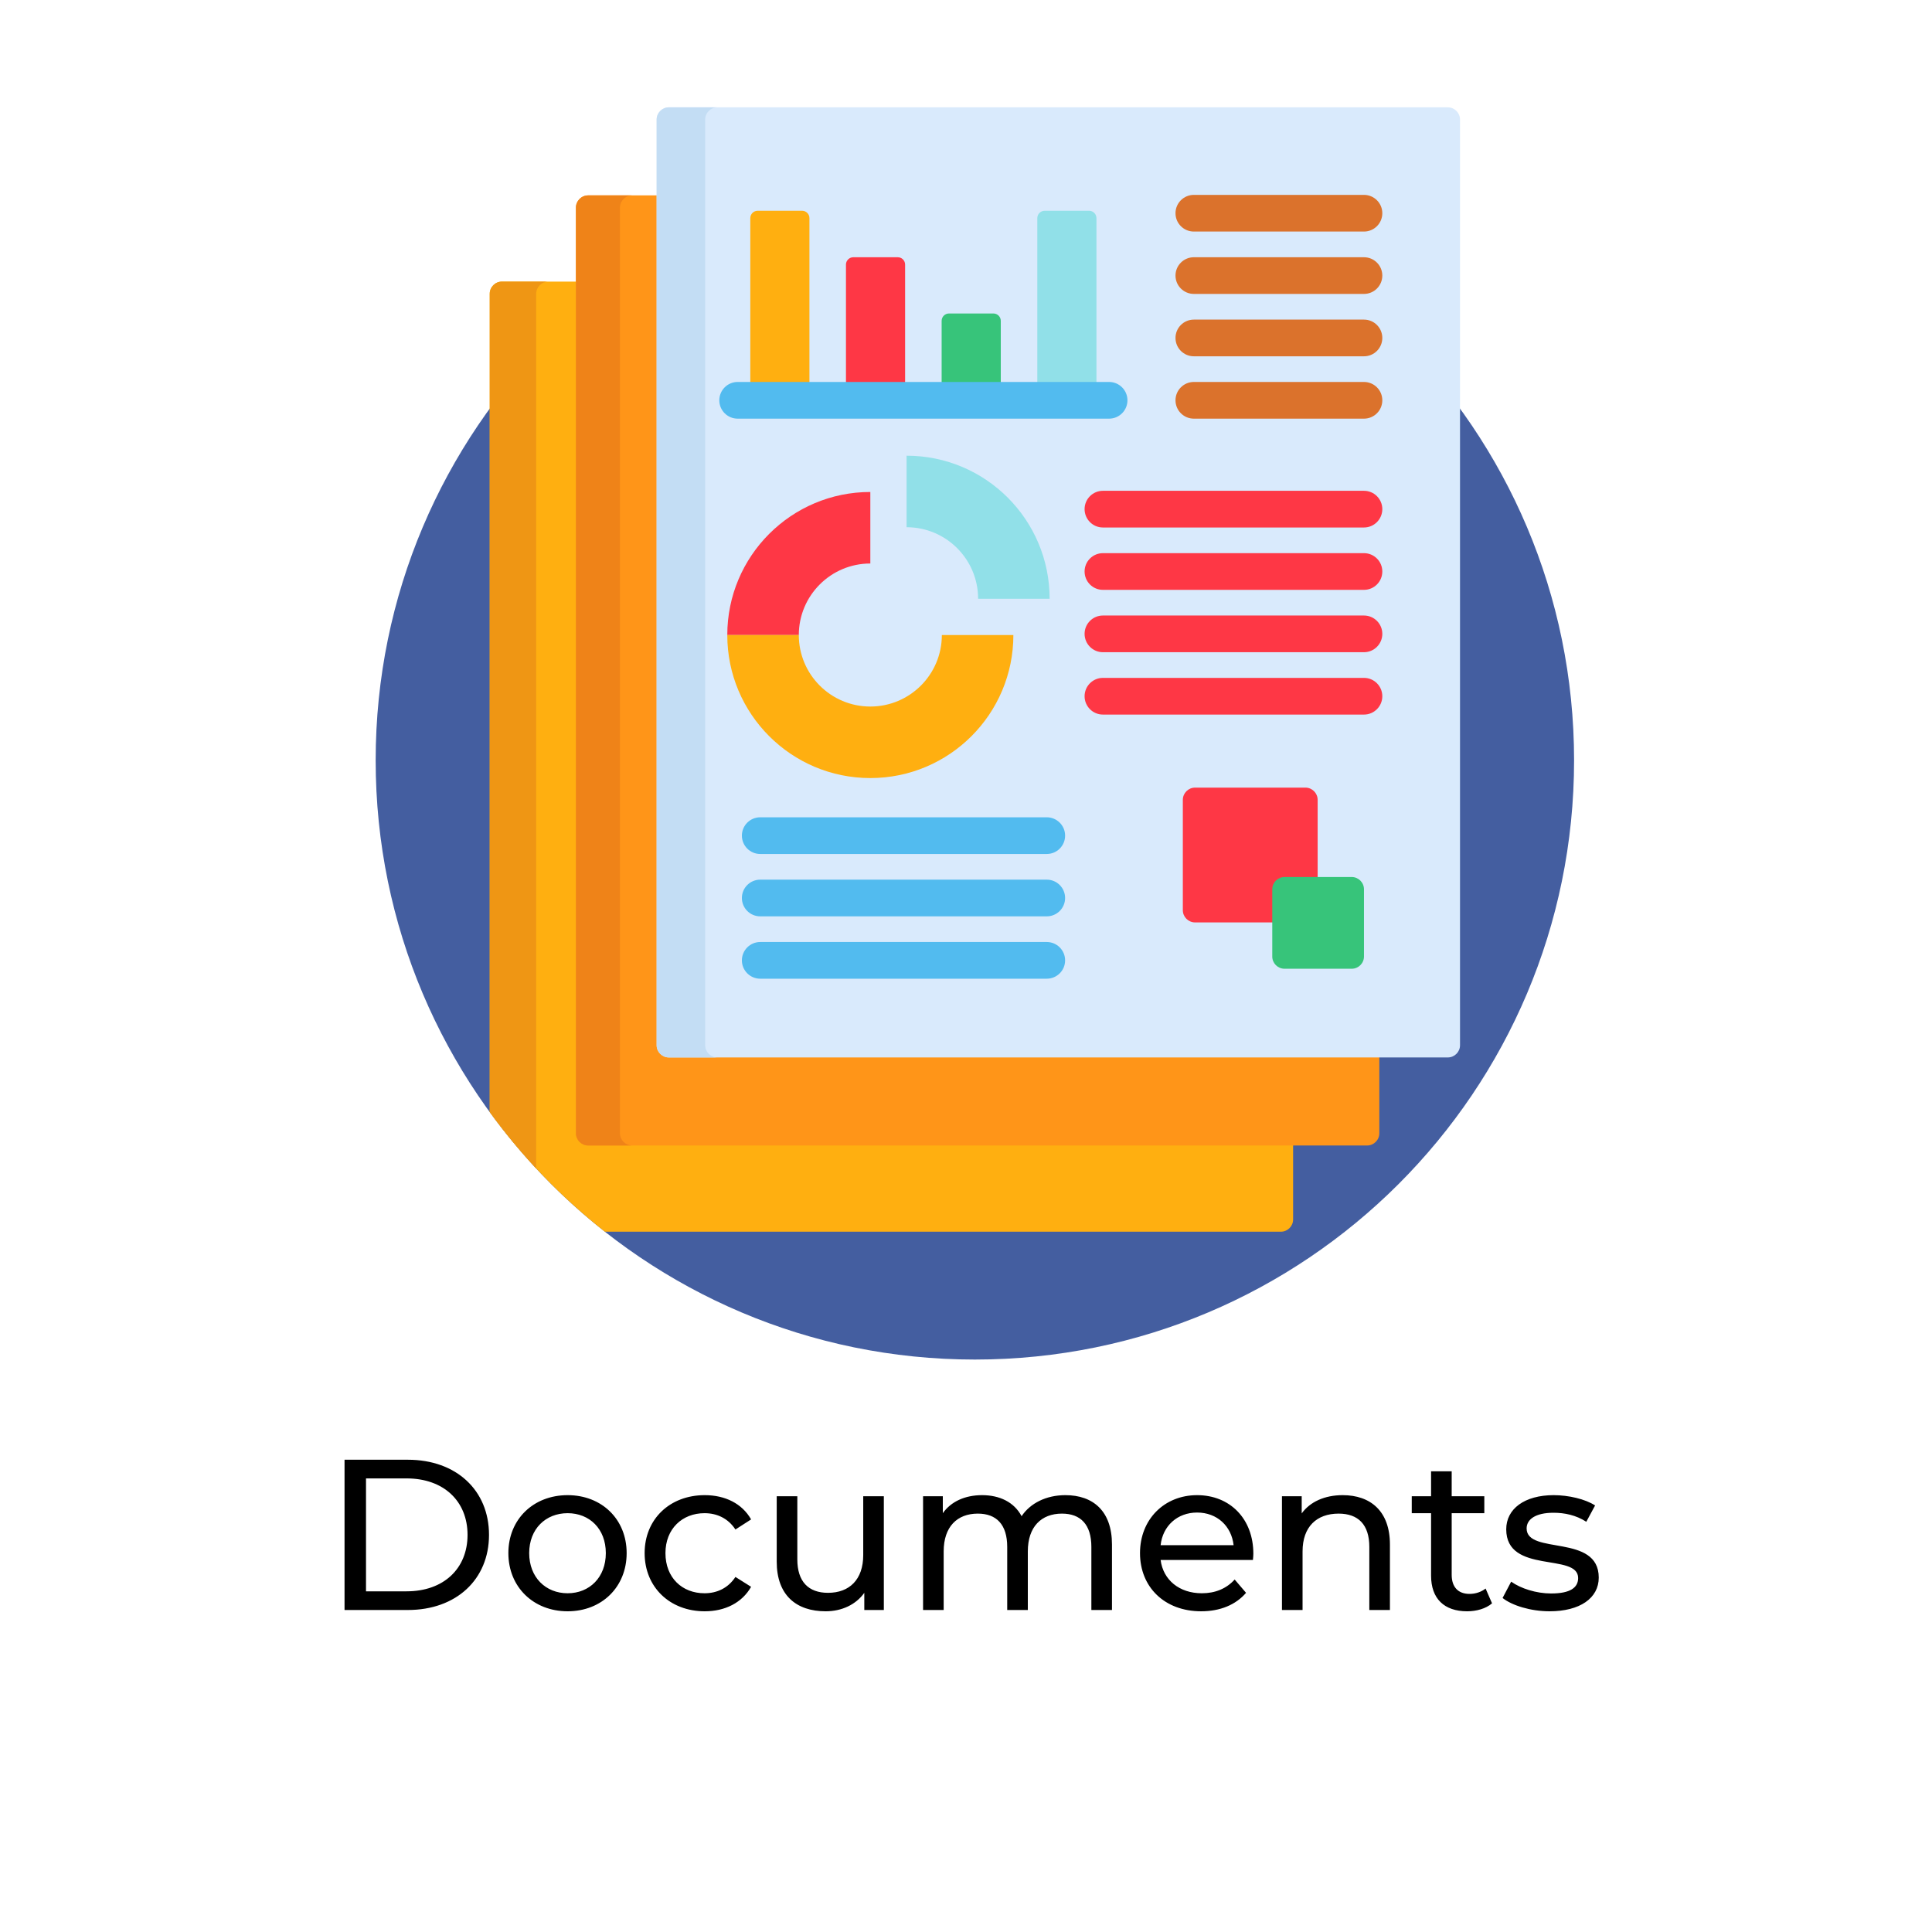 <svg width="108" height="108" viewBox="0 0 108 108" fill="none" xmlns="http://www.w3.org/2000/svg">
<g filter="url(#filter0_d)">
<rect x="4" width="100" height="100" rx="8" fill="white"/>
</g>
<path d="M54.496 76C72.996 76 87.992 61.003 87.992 42.504C87.992 24.005 72.996 9.008 54.496 9.008C35.997 9.008 21 24.005 21 42.504C21 61.003 35.997 76 54.496 76Z" fill="#445EA0"/>
<path d="M33.266 63.647C32.89 63.647 32.582 63.339 32.582 62.963V15.741H28.059C27.683 15.741 27.376 16.048 27.376 16.424V62.163C29.203 64.68 31.37 66.933 33.813 68.853H71.602C71.978 68.853 72.285 68.546 72.285 68.17V63.647L33.266 63.647Z" fill="#FFAF10"/>
<path d="M29.973 16.424C29.973 16.048 30.281 15.741 30.657 15.741H28.059C27.683 15.741 27.376 16.048 27.376 16.424V62.163C28.178 63.268 29.046 64.322 29.973 65.319V16.424Z" fill="#EF9614"/>
<path d="M37.778 58.725C37.402 58.725 37.094 58.417 37.094 58.041V10.922H32.879C32.503 10.922 32.195 11.229 32.195 11.605V63.35C32.195 63.727 32.503 64.034 32.879 64.034H76.421C76.797 64.034 77.105 63.727 77.105 63.35V58.725H37.778Z" fill="#FF9518"/>
<path d="M34.656 63.35V11.605C34.656 11.229 34.964 10.922 35.34 10.922H32.879C32.503 10.922 32.195 11.229 32.195 11.605V63.35C32.195 63.727 32.503 64.034 32.879 64.034H35.34C34.964 64.034 34.656 63.727 34.656 63.35Z" fill="#EF8318"/>
<path d="M81.616 58.429C81.616 58.805 81.309 59.112 80.933 59.112H37.39C37.014 59.112 36.707 58.805 36.707 58.429V6.684C36.707 6.308 37.014 6 37.39 6H80.933C81.309 6 81.616 6.308 81.616 6.684V58.429Z" fill="#D9EAFC"/>
<path d="M39.42 58.429V6.684C39.42 6.308 39.727 6 40.103 6H37.39C37.014 6 36.706 6.308 36.706 6.684V58.429C36.706 58.805 37.014 59.112 37.39 59.112H40.103C39.727 59.112 39.42 58.805 39.42 58.429Z" fill="#C3DDF4"/>
<path d="M76.247 12.944H66.737C66.17 12.944 65.711 12.486 65.711 11.919C65.711 11.353 66.17 10.894 66.737 10.894H76.247C76.813 10.894 77.272 11.353 77.272 11.919C77.272 12.486 76.813 12.944 76.247 12.944Z" fill="#DB722C"/>
<path d="M76.247 16.43H66.737C66.17 16.43 65.711 15.971 65.711 15.405C65.711 14.839 66.17 14.38 66.737 14.38H76.247C76.813 14.38 77.272 14.839 77.272 15.405C77.272 15.971 76.813 16.43 76.247 16.43Z" fill="#DB722C"/>
<path d="M76.247 19.917H66.737C66.17 19.917 65.711 19.458 65.711 18.891C65.711 18.325 66.17 17.866 66.737 17.866H76.247C76.813 17.866 77.272 18.325 77.272 18.891C77.272 19.458 76.813 19.917 76.247 19.917Z" fill="#DB722C"/>
<path d="M76.247 23.403H66.737C66.17 23.403 65.711 22.944 65.711 22.377C65.711 21.811 66.17 21.352 66.737 21.352H76.247C76.813 21.352 77.272 21.811 77.272 22.377C77.272 22.944 76.813 23.403 76.247 23.403Z" fill="#DB722C"/>
<path d="M58.515 47.738H42.497C41.931 47.738 41.472 47.279 41.472 46.712C41.472 46.146 41.931 45.687 42.497 45.687H58.515C59.081 45.687 59.54 46.146 59.54 46.712C59.541 47.279 59.081 47.738 58.515 47.738Z" fill="#52BBEF"/>
<path d="M58.515 51.224H42.497C41.931 51.224 41.472 50.765 41.472 50.198C41.472 49.632 41.931 49.173 42.497 49.173H58.515C59.081 49.173 59.54 49.632 59.54 50.198C59.541 50.765 59.081 51.224 58.515 51.224Z" fill="#52BBEF"/>
<path d="M58.515 54.71H42.497C41.931 54.71 41.472 54.251 41.472 53.685C41.472 53.118 41.931 52.659 42.497 52.659H58.515C59.081 52.659 59.54 53.118 59.54 53.685C59.541 54.251 59.081 54.71 58.515 54.71Z" fill="#52BBEF"/>
<path d="M76.247 29.487H61.654C61.088 29.487 60.629 29.027 60.629 28.461C60.629 27.895 61.088 27.436 61.654 27.436H76.247C76.813 27.436 77.272 27.895 77.272 28.461C77.272 29.027 76.813 29.487 76.247 29.487Z" fill="#FE3745"/>
<path d="M76.247 32.973H61.654C61.088 32.973 60.629 32.514 60.629 31.947C60.629 31.381 61.088 30.922 61.654 30.922H76.247C76.813 30.922 77.272 31.381 77.272 31.947C77.272 32.514 76.813 32.973 76.247 32.973Z" fill="#FE3745"/>
<path d="M76.247 36.459H61.654C61.088 36.459 60.629 35.999 60.629 35.433C60.629 34.867 61.088 34.408 61.654 34.408H76.247C76.813 34.408 77.272 34.867 77.272 35.433C77.272 35.999 76.813 36.459 76.247 36.459Z" fill="#FE3745"/>
<path d="M76.247 39.945H61.654C61.088 39.945 60.629 39.486 60.629 38.92C60.629 38.353 61.088 37.894 61.654 37.894H76.247C76.813 37.894 77.272 38.353 77.272 38.92C77.272 39.486 76.813 39.945 76.247 39.945Z" fill="#FE3745"/>
<path d="M40.656 35.498H44.654C44.654 33.29 46.444 31.5 48.652 31.5V27.502C44.236 27.502 40.656 31.082 40.656 35.498Z" fill="#FE3745"/>
<path d="M50.679 25.474V29.472C52.888 29.472 54.677 31.262 54.677 33.47H58.675C58.675 29.054 55.095 25.474 50.679 25.474Z" fill="#91E0E8"/>
<path d="M52.65 35.498C52.65 37.706 50.86 39.496 48.652 39.496C46.444 39.496 44.654 37.706 44.654 35.498H40.656C40.656 39.914 44.236 43.494 48.652 43.494C53.068 43.494 56.648 39.914 56.648 35.498H52.65Z" fill="#FFAF10"/>
<path d="M45.248 21.74V12.192C45.248 11.967 45.064 11.782 44.838 11.782H42.352C42.127 11.782 41.942 11.967 41.942 12.192V21.74H45.248Z" fill="#FFAF10"/>
<path d="M50.596 21.74V14.79C50.596 14.564 50.412 14.38 50.186 14.38H47.701C47.475 14.38 47.29 14.564 47.29 14.79V21.74H50.596Z" fill="#FE3745"/>
<path d="M55.944 21.74V17.934C55.944 17.709 55.76 17.524 55.534 17.524H53.048C52.823 17.524 52.638 17.709 52.638 17.934V21.74H55.944Z" fill="#37C47A"/>
<path d="M61.292 21.74V12.192C61.292 11.967 61.108 11.782 60.882 11.782H58.396C58.171 11.782 57.986 11.967 57.986 12.192V21.74H61.292Z" fill="#91E0E8"/>
<path d="M71.393 49.71C71.393 49.484 71.577 49.3 71.803 49.3H73.657V44.712C73.657 44.336 73.35 44.028 72.974 44.028H66.805C66.429 44.028 66.121 44.336 66.121 44.712V50.881C66.121 51.257 66.429 51.564 66.805 51.564H71.393V49.71Z" fill="#FE3745"/>
<path d="M76.247 53.47C76.247 53.846 75.939 54.153 75.563 54.153H71.804C71.428 54.153 71.12 53.846 71.12 53.47V49.71C71.12 49.334 71.428 49.026 71.804 49.026H75.563C75.939 49.026 76.247 49.334 76.247 49.71V53.47Z" fill="#37C47A"/>
<path d="M61.999 23.403H41.236C40.669 23.403 40.21 22.944 40.21 22.378C40.21 21.811 40.669 21.352 41.236 21.352H61.999C62.566 21.352 63.025 21.811 63.025 22.378C63.025 22.944 62.566 23.403 61.999 23.403Z" fill="#52BBEF"/>
<path d="M19.26 90H22.8C25.5 90 27.336 88.296 27.336 85.8C27.336 83.304 25.5 81.6 22.8 81.6H19.26V90ZM20.46 88.956V82.644H22.728C24.804 82.644 26.136 83.916 26.136 85.8C26.136 87.684 24.804 88.956 22.728 88.956H20.46ZM31.73 90.072C33.638 90.072 35.03 88.716 35.03 86.82C35.03 84.924 33.638 83.58 31.73 83.58C29.822 83.58 28.418 84.924 28.418 86.82C28.418 88.716 29.822 90.072 31.73 90.072ZM31.73 89.064C30.506 89.064 29.582 88.176 29.582 86.82C29.582 85.464 30.506 84.588 31.73 84.588C32.954 84.588 33.866 85.464 33.866 86.82C33.866 88.176 32.954 89.064 31.73 89.064ZM39.395 90.072C40.535 90.072 41.483 89.592 41.987 88.704L41.111 88.152C40.703 88.776 40.079 89.064 39.383 89.064C38.135 89.064 37.199 88.2 37.199 86.82C37.199 85.464 38.135 84.588 39.383 84.588C40.079 84.588 40.703 84.876 41.111 85.5L41.987 84.936C41.483 84.048 40.535 83.58 39.395 83.58C37.439 83.58 36.035 84.924 36.035 86.82C36.035 88.716 37.439 90.072 39.395 90.072ZM48.255 83.64V86.928C48.255 88.296 47.487 89.04 46.287 89.04C45.195 89.04 44.571 88.416 44.571 87.168V83.64H43.419V87.3C43.419 89.172 44.511 90.072 46.155 90.072C47.055 90.072 47.847 89.7 48.315 89.04V90H49.407V83.64H48.255ZM59.556 83.58C58.476 83.58 57.588 84.036 57.108 84.756C56.688 83.964 55.872 83.58 54.9 83.58C53.94 83.58 53.16 83.94 52.704 84.588V83.64H51.6V90H52.752V86.724C52.752 85.344 53.508 84.612 54.66 84.612C55.704 84.612 56.304 85.224 56.304 86.472V90H57.456V86.724C57.456 85.344 58.212 84.612 59.364 84.612C60.408 84.612 61.008 85.224 61.008 86.472V90H62.16V86.34C62.16 84.468 61.104 83.58 59.556 83.58ZM70.063 86.856C70.063 84.9 68.755 83.58 66.919 83.58C65.083 83.58 63.727 84.936 63.727 86.82C63.727 88.716 65.095 90.072 67.147 90.072C68.203 90.072 69.079 89.712 69.655 89.04L69.019 88.296C68.551 88.812 67.927 89.064 67.183 89.064C65.923 89.064 65.023 88.32 64.879 87.204H70.039C70.051 87.096 70.063 86.952 70.063 86.856ZM66.919 84.552C68.035 84.552 68.839 85.308 68.959 86.376H64.879C64.999 85.296 65.815 84.552 66.919 84.552ZM75.058 83.58C74.05 83.58 73.234 83.952 72.766 84.6V83.64H71.662V90H72.814V86.724C72.814 85.344 73.606 84.612 74.83 84.612C75.922 84.612 76.546 85.224 76.546 86.472V90H77.698V86.34C77.698 84.468 76.606 83.58 75.058 83.58ZM83.046 88.8C82.806 88.992 82.482 89.1 82.146 89.1C81.51 89.1 81.15 88.716 81.15 88.032V84.588H82.974V83.64H81.15V82.248H79.998V83.64H78.918V84.588H79.998V88.08C79.998 89.364 80.73 90.072 82.014 90.072C82.53 90.072 83.058 89.928 83.406 89.628L83.046 88.8ZM86.623 90.072C88.315 90.072 89.371 89.34 89.371 88.188C89.371 85.716 85.339 86.94 85.339 85.44C85.339 84.936 85.831 84.564 86.839 84.564C87.463 84.564 88.099 84.696 88.675 85.068L89.167 84.156C88.615 83.796 87.679 83.58 86.851 83.58C85.219 83.58 84.199 84.348 84.199 85.488C84.199 88.02 88.219 86.784 88.219 88.212C88.219 88.752 87.775 89.076 86.707 89.076C85.879 89.076 85.015 88.8 84.475 88.416L83.995 89.328C84.523 89.748 85.567 90.072 86.623 90.072Z" fill="black"/>
<defs>
<filter id="filter0_d" x="0" y="0" width="108" height="108" filterUnits="userSpaceOnUse" color-interpolation-filters="sRGB">
<feFlood flood-opacity="0" result="BackgroundImageFix"/>
<feColorMatrix in="SourceAlpha" type="matrix" values="0 0 0 0 0 0 0 0 0 0 0 0 0 0 0 0 0 0 127 0"/>
<feOffset dy="4"/>
<feGaussianBlur stdDeviation="2"/>
<feColorMatrix type="matrix" values="0 0 0 0 0 0 0 0 0 0 0 0 0 0 0 0 0 0 0.05 0"/>
<feBlend mode="normal" in2="BackgroundImageFix" result="effect1_dropShadow"/>
<feBlend mode="normal" in="SourceGraphic" in2="effect1_dropShadow" result="shape"/>
</filter>
</defs>
</svg>
